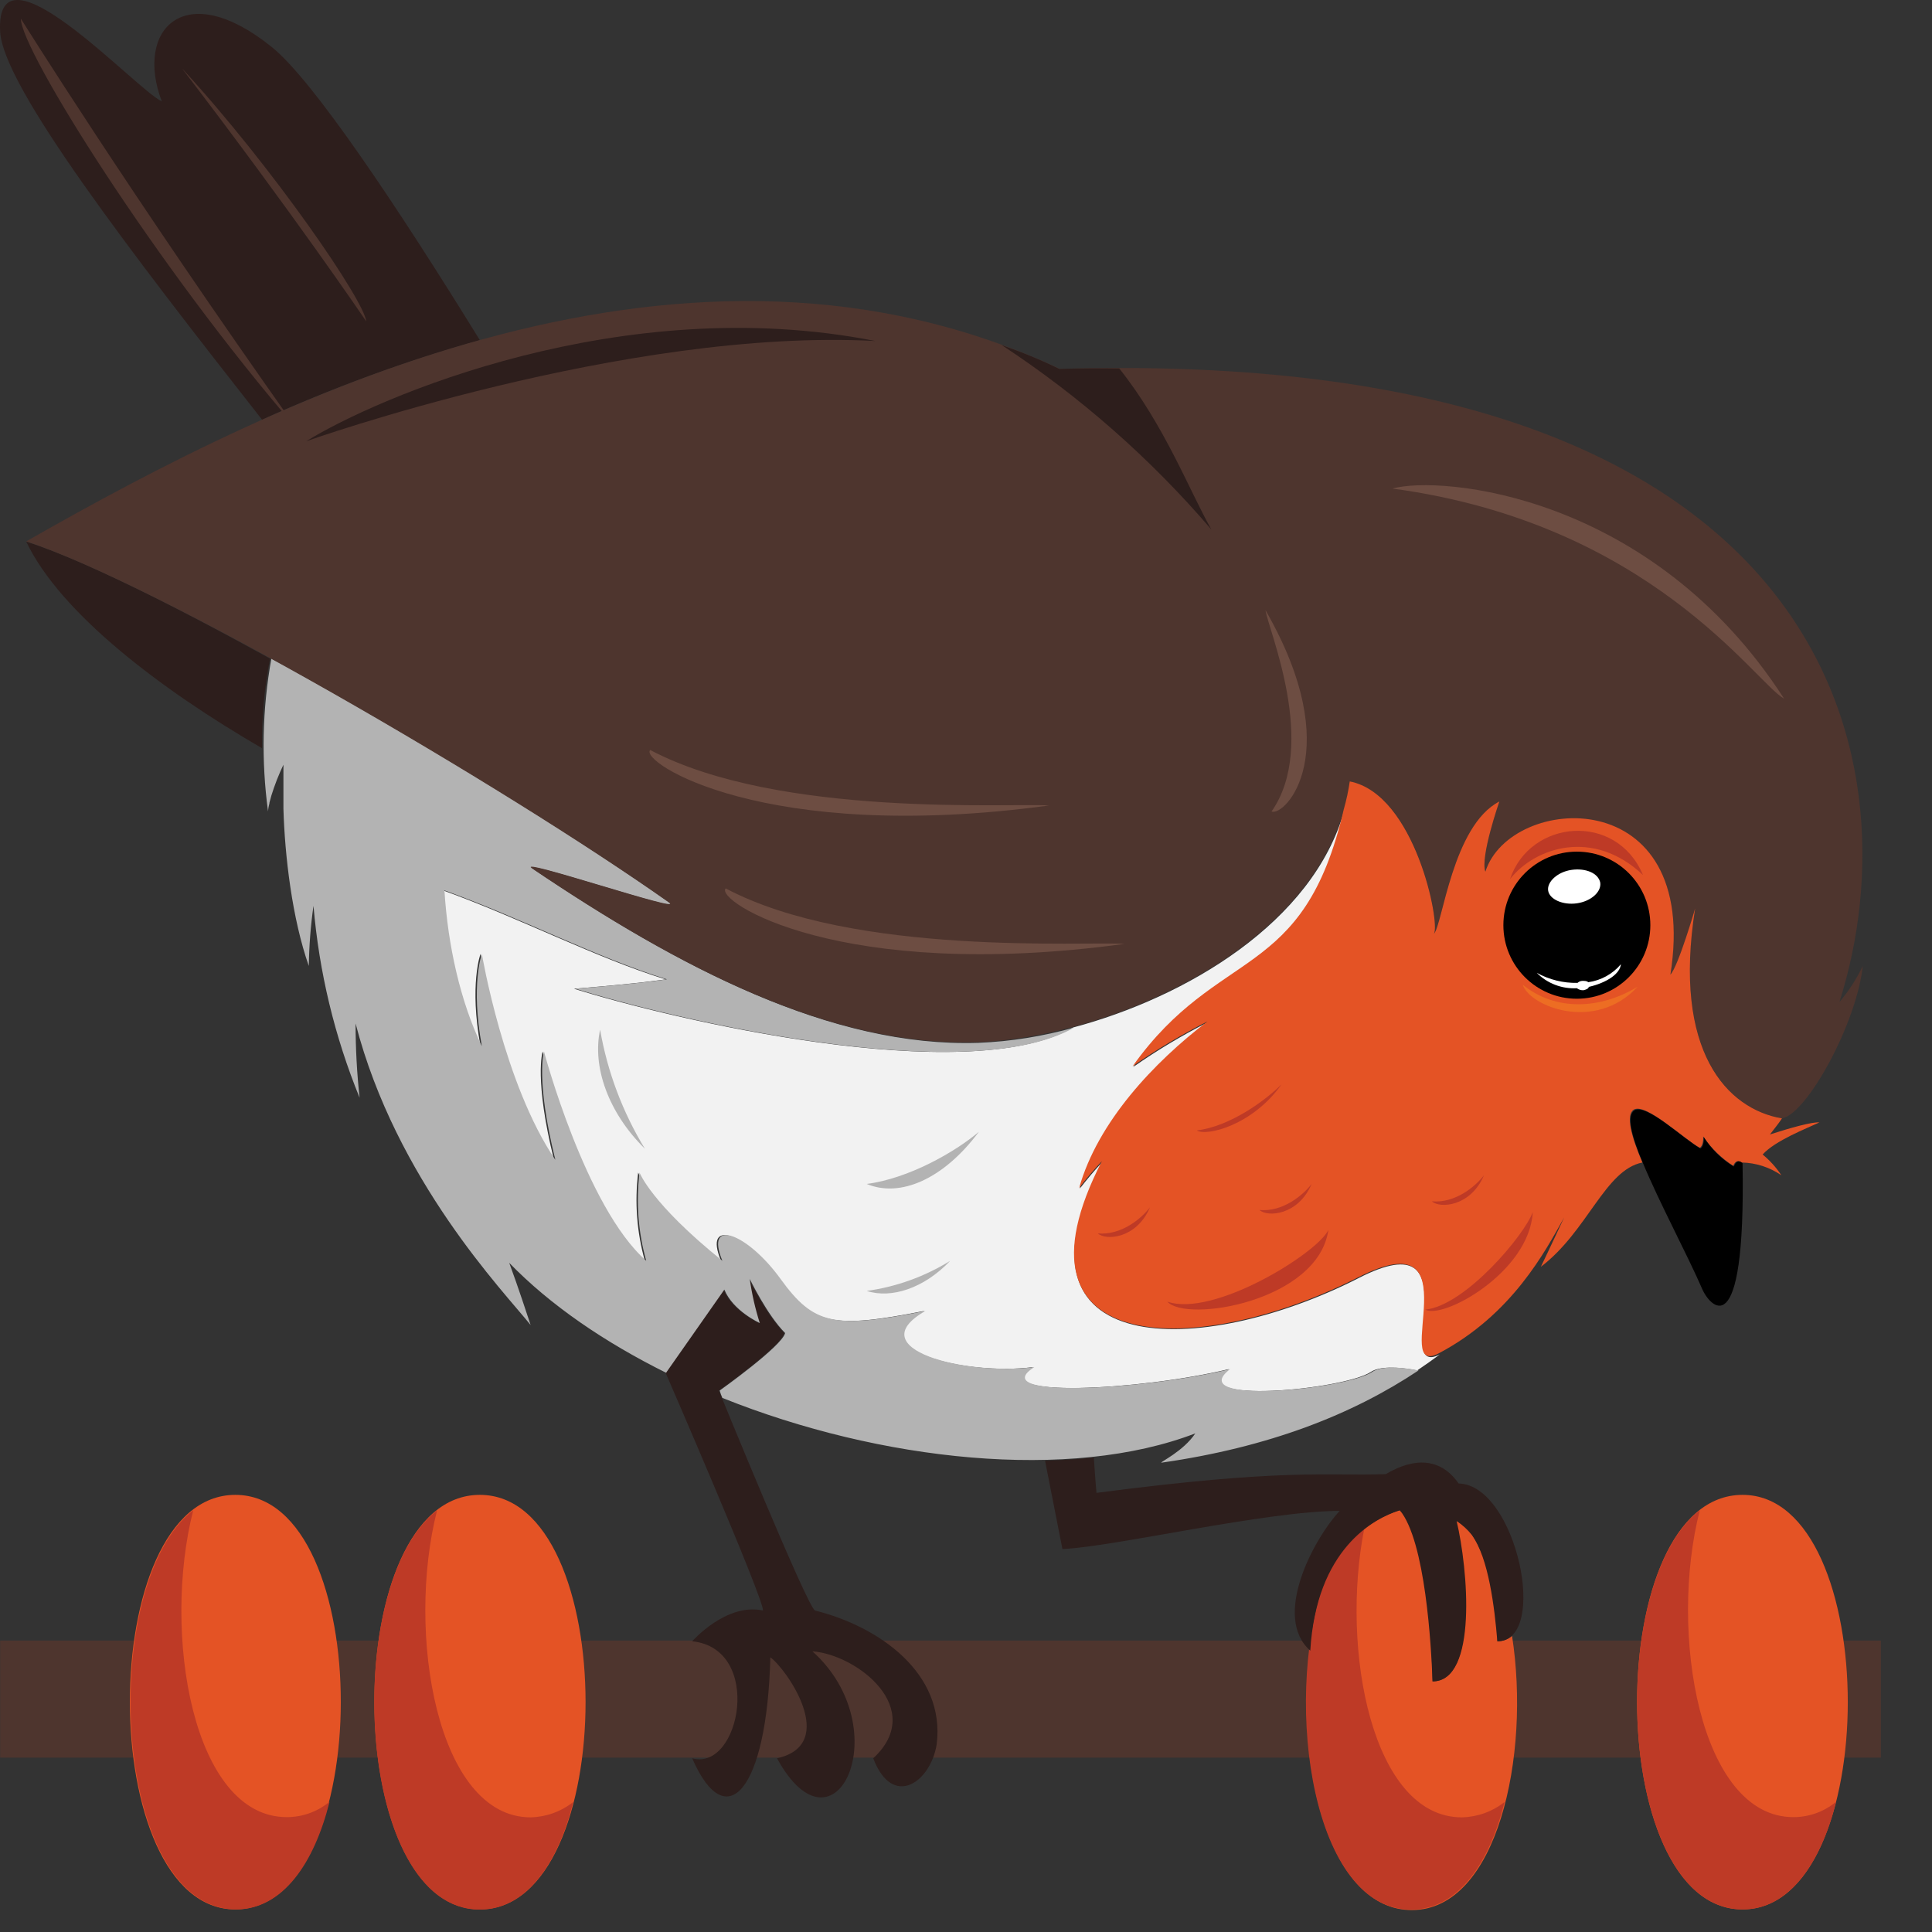 <?xml version="1.0" encoding="UTF-8" standalone="no"?>
<svg
   width="88"
   height="88"
   viewBox="0 0 88 88"
   fill="none"
   version="1.1"
   id="svg40"
   sodipodi:docname="logo-small.ea2bb02.svg"
   inkscape:version="1.1.1 (3bf5ae0d25, 2021-09-20, custom)"
   xmlns:inkscape="http://www.inkscape.org/namespaces/inkscape"
   xmlns:sodipodi="http://sodipodi.sourceforge.net/DTD/sodipodi-0.dtd"
   xmlns="http://www.w3.org/2000/svg"
   xmlns:svg="http://www.w3.org/2000/svg">
  <rect x="0" y="0" width="88" height="88" fill="#333333" stroke="none"/>
  <defs
     id="defs44" />
  <sodipodi:namedview
     id="namedview42"
     pagecolor="#ffffff"
     bordercolor="#666666"
     borderopacity="1.0"
     inkscape:pageshadow="2"
     inkscape:pageopacity="0.0"
     inkscape:pagecheckerboard="0"
     showgrid="false"
     height="86px"
     inkscape:zoom="9.9204545"
     inkscape:cx="28.426117"
     inkscape:cy="44"
     inkscape:window-width="3840"
     inkscape:window-height="2049"
     inkscape:window-x="3840"
     inkscape:window-y="0"
     inkscape:window-maximized="1"
     inkscape:current-layer="svg40" />
  <path
     d="M 85.67,74.728 H 0.007 v 5.33 H 85.67 Z"
     fill="#4e352e"
     id="path2" />
  <path
     d="m 21.856,86.971 c -6.391,0 -6.421,-18.882 0,-18.882 6.421,0 6.421,18.882 0,18.882 z m 45.19,-17.055 c -0.2,-0.278 -0.46,-0.506 -0.761,-0.67 0.517,2.162 1.035,7.34 -1.035,7.34 -0.061,-1.645 -0.03,-6.426 -1.491,-7.796 -0.913,0.274 -2.587,1.096 -3.499,3.441 -0.288,0.934 -0.491,1.892 -0.609,2.863 v 0.091 c -0.639,5.36 0.913,11.816 4.656,11.816 3.895,0 5.417,-7.035 4.565,-12.486 -0.186,0.161 -0.424,0.247 -0.669,0.244 0.061,-1.553 -0.396,-3.746 -1.156,-4.842 z m 12.325,-1.827 c -6.421,0 -6.391,18.882 0,18.882 6.391,0 6.391,-18.882 0,-18.882 z m -68.652,0 c -6.421,0 -6.391,18.882 0,18.882 6.391,0 6.421,-18.882 0,-18.882 z"
     fill="#e45325"
     id="path4" />
  <path
     d="m 13.062,82.768 c 0.711,0.001 1.4,-0.246 1.948,-0.7 -0.7,2.802 -2.13,4.903 -4.26,4.903 -5.66,0 -6.33,-14.801 -1.948,-18.182 -1.43,5.604 -0.03,13.979 4.26,13.979 z m 68.622,0 c -4.26,0 -5.691,-8.406 -4.26,-13.979 -4.382,3.381 -3.713,18.182 1.948,18.182 2.13,0 3.56,-2.101 4.26,-4.903 -0.547,0.454 -1.236,0.702 -1.948,0.7 z M 60.255,72.179 c -1.796,5.543 -0.457,14.801 4.017,14.801 2.13,0 3.56,-2.101 4.26,-4.903 -0.555,0.44 -1.239,0.686 -1.948,0.701 -4.078,0 -5.538,-7.614 -4.443,-13.157 -0.844,0.67 -1.495,1.553 -1.887,2.558 z M 19.903,68.798 c -4.382,3.381 -3.713,18.182 1.948,18.182 2.13,0 3.56,-2.101 4.26,-4.903 -0.555,0.44 -1.239,0.686 -1.948,0.701 -4.254,-0.009 -5.684,-8.384 -4.254,-13.988 z"
     fill="#be3a26"
     id="path6" />
  <path
     d="m 37.127,73.358 c -0.335,-0.091 -4.382,-10.02 -4.382,-10.02 0,0 2.83,-2.01 2.982,-2.619 -0.822,-0.822 -1.613,-2.467 -1.613,-2.467 0.096,0.681 0.248,1.354 0.457,2.01 0,0 -1.217,-0.548 -1.613,-1.523 l -2.647,3.776 c 0,0 4.473,10.294 4.443,10.842 -1.674,-0.365 -3.226,1.401 -3.226,1.401 3.256,0.335 2.191,5.939 0,5.33 1.552,3.563 3.408,1.462 3.56,-4.599 0.7,0.487 3.165,3.959 0.304,4.599 2.647,4.842 5.538,-1.34 1.613,-4.873 2.039,0.152 5.204,2.619 2.769,4.873 0.882,2.315 2.617,1.096 2.891,-0.639 0.402,-3.228 -2.611,-5.36 -5.538,-6.091 z"
     fill="#2d1e1c"
     id="path8" />
  <path
     d="m 66.438,67.571 c -0.822,-1.188 -2.039,-1.188 -3.317,-0.426 -2.8,0.091 -4.534,-0.274 -13.177,0.853 0,0 -0.061,-0.67 -0.122,-1.614 -0.73,0.091 -1.461,0.122 -2.221,0.152 l 0.791,4.02 c 2.313,-0.091 9.281,-1.736 12.629,-1.736 -1.217,1.31 -3.074,4.842 -1.339,6.365 0.274,-4.629 2.891,-6.024 4.078,-6.396 1.169,1.413 1.43,6.182 1.491,7.796 2.069,0 1.613,-5.147 1.095,-7.309 0.264,0.177 0.499,0.393 0.7,0.64 0.761,1.066 1.029,3.307 1.156,4.842 2.374,0 0.876,-7.126 -1.765,-7.187 z"
     fill="#2d1e1c"
     id="path10" />
  <path
     d="m 61.873,58.221 c -7.182,3.655 -16.341,3.746 -11.655,-5.299 -0.365,0.389 -0.71,0.795 -1.035,1.218 0.852,-3.015 3.439,-5.726 5.843,-7.583 -1.182,0.6 -2.321,1.282 -3.408,2.041 3.926,-5.512 7.79,-3.807 9.616,-11.695 -1.43,5.117 -7.212,8.527 -12.355,9.898 -4.899,2.802 -18.38,-0.396 -22.732,-1.766 3.043,-0.244 4.169,-0.426 4.169,-0.426 -3.165,-0.975 -6.664,-2.802 -10.134,-4.051 0.152,2.497 0.73,5.086 1.704,7.096 -0.517,-2.802 0,-4.203 0,-4.203 0,0 1.004,5.939 3.347,9.38 -0.913,-3.685 -0.517,-4.934 -0.517,-4.934 0,0 1.887,7.096 4.656,9.532 -0.366,-1.307 -0.469,-2.673 -0.304,-4.02 0,0 0.517,1.401 3.773,4.02 -0.822,-1.98 1.126,-1.279 2.647,0.822 1.522,2.101 2.434,2.284 6.604,1.462 -3.043,1.736 1.826,2.954 4.96,2.558 -2.252,1.431 4.869,1.066 8.916,0.091 -2.13,1.645 5.264,0.944 6.482,0.122 0.365,-0.244 1.187,-0.244 2.1,-0.061 0.365,-0.244 0.7,-0.487 1.035,-0.731 -2.288,1.157 1.668,-6.243 -3.712,-3.472 z"
     fill="#f2f2f2"
     id="path12" />
  <path
     d="m 54.448,65.287 c -5.691,2.193 -14.333,1.279 -21.545,-1.614 -0.049,-0.109 -0.089,-0.221 -0.122,-0.335 0,0 2.83,-2.01 2.982,-2.619 -0.822,-0.822 -1.613,-2.467 -1.613,-2.467 0.096,0.682 0.248,1.354 0.457,2.01 0,0 -1.217,-0.548 -1.613,-1.523 l -2.647,3.776 c 0,0.008 0.003,0.016 0.009,0.022 0.006,0.006 0.013,0.009 0.021,0.009 -2.83,-1.401 -5.325,-3.106 -7.182,-5.025 0.426,1.157 0.791,2.284 0.974,2.832 -1.217,-1.523 -6.117,-6.578 -7.973,-13.735 0,1.129 0.061,2.258 0.183,3.381 -1.139,-2.79 -1.847,-5.737 -2.1,-8.741 -0.129,0.908 -0.2,1.824 -0.213,2.741 -0.761,-2.162 -1.095,-5.025 -1.156,-7.157 v -2.01 c -0.216,0.453 -0.399,0.921 -0.548,1.401 -0.03,0.122 -0.061,0.213 -0.091,0.335 v 0.03 c -0.035,0.119 -0.056,0.242 -0.061,0.365 -0.315,-2.318 -0.264,-4.672 0.152,-6.974 6.451,3.533 13.694,7.979 18.167,11.146 0.791,0.548 -7.029,-2.101 -6.238,-1.553 6.634,4.477 13.572,8.132 20.267,7.918 1.483,-0.06 2.954,-0.296 4.382,-0.701 -4.899,2.802 -18.38,-0.396 -22.732,-1.766 3.043,-0.244 4.169,-0.426 4.169,-0.426 -3.165,-0.975 -6.664,-2.802 -10.133,-4.051 0.152,2.497 0.73,5.086 1.704,7.096 -0.517,-2.802 0,-4.203 0,-4.203 0,0 1.004,5.939 3.347,9.38 -0.913,-3.685 -0.517,-4.934 -0.517,-4.934 0,0 1.887,7.096 4.656,9.532 -0.366,-1.307 -0.469,-2.673 -0.304,-4.02 0,0 0.517,1.401 3.773,4.02 -0.822,-1.98 1.126,-1.279 2.647,0.822 1.522,2.101 2.434,2.284 6.604,1.462 -3.043,1.736 1.826,2.954 4.96,2.558 -2.252,1.431 4.869,1.066 8.916,0.091 -2.13,1.645 5.264,0.944 6.482,0.122 0.365,-0.244 1.187,-0.244 2.1,-0.061 -3.013,2.01 -6.816,3.502 -11.716,4.203 -0.061,-0.03 1.004,-0.518 1.552,-1.34 z M 39.476,53.927 c 1.522,0.64 3.5,-0.213 5.112,-2.376 -1.071,0.914 -3.201,2.132 -5.112,2.376 z m 0,4.873 c 1.126,0.365 2.617,-0.122 3.804,-1.371 -1.159,0.718 -2.454,1.184 -3.804,1.371 z M 27.334,46.901 c -0.365,1.675 0.365,3.776 2.039,5.421 -1.013,-1.663 -1.705,-3.502 -2.039,-5.421 z"
     fill="#b3b3b3"
     id="path14" />
  <path
     d="m 1.194,24.669 c 1.552,3.259 6.117,6.731 10.742,9.411 -0.024,-1.369 0.099,-2.738 0.365,-4.081 C 7.767,27.492 3.653,25.452 1.194,24.669 Z"
     fill="#2d1e1c"
     id="path16" />
  <path
     d="M 12.392,2.153 C 8.406,-1.075 6.123,1.362 7.371,4.62 6.154,4.042 -0.237,-2.963 0.007,1.453 0.159,3.981 6.032,11.594 11.936,19.117 15.146,17.66 18.463,16.448 21.856,15.493 18.174,9.523 14.279,3.676 12.392,2.153 Z"
     fill="#2d1e1c"
     id="path18" />
  <path
     d="M 83.783,45.643 C 87.344,34.435 83.296,15.767 48.27,16.802 31.381,8.884 13.031,17.898 1.194,24.66 7.097,26.578 22.861,35.745 30.468,41.105 31.26,41.653 23.439,39.004 24.23,39.552 c 6.634,4.477 13.572,8.132 20.267,7.918 5.964,-0.183 16.007,-4.386 16.98,-11.877 3.013,0.579 4.139,6.487 3.834,6.944 0.396,-0.426 0.852,-4.934 2.982,-6.03 0,0 -0.882,2.528 -0.639,3.198 1.126,-3.563 9.829,-4.112 8.429,4.69 0.396,-0.396 1.126,-3.015 1.126,-3.015 -1.035,6.517 1.491,9.136 3.956,9.563 1.156,-0.213 3.408,-4.355 3.682,-6.944 -0.283,0.591 -0.641,1.144 -1.065,1.645 z"
     fill="#4e352e"
     id="path20" />
  <path
     d="M 13.944,20.1 C 17.14,18.121 28.308,13.248 39.871,15.532 28.49,14.923 13.944,20.1 13.944,20.1 Z m 34.326,-3.289 c -0.86,-0.417 -1.744,-0.783 -2.647,-1.096 3.564,2.338 6.781,5.168 9.555,8.406 -0.974,-1.706 -2.13,-4.751 -4.199,-7.34 -0.882,-0.009 -1.795,-0.009 -2.708,0.021 z"
     fill="#2d1e1c"
     id="path22" />
  <path
     d="M 51.222,42.993 C 38.198,44.76 32.538,41.014 33.055,40.465 c 5.843,3.106 16.433,2.406 18.167,2.528 z M 29.616,34.161 c -0.517,0.518 5.143,4.294 18.167,2.528 -1.734,-0.122 -12.294,0.579 -18.167,-2.528 z m 28.301,2.802 c 0.609,0.244 3.439,-2.711 -0.274,-9.167 0.122,0.883 2.404,6.121 0.274,9.167 z M 81.258,31.816 C 75.233,22.466 65.586,21.644 63.425,22.253 c 11.74,1.584 16.494,8.811 17.826,9.563 z"
     fill="#6d4d42"
     id="path24" />
  <path
     d="m 80.284,52.587 c 0.578,-0.64 2.009,-1.188 2.587,-1.462 -0.335,-0.03 -1.309,0.244 -2.252,0.548 0.183,-0.244 0.365,-0.457 0.548,-0.731 -2.495,-0.426 -4.991,-3.046 -3.956,-9.563 0,0 -0.761,2.619 -1.126,3.015 1.4,-8.832 -7.303,-8.253 -8.429,-4.69 -0.243,-0.67 0.639,-3.198 0.639,-3.198 -2.13,1.096 -2.587,5.604 -2.982,6.03 0.304,-0.457 -0.852,-6.365 -3.834,-6.944 -0.062,0.432 -0.154,0.86 -0.274,1.279 -1.826,7.888 -5.691,6.182 -9.616,11.695 1.087,-0.759 2.226,-1.441 3.408,-2.041 -2.434,1.858 -4.991,4.568 -5.843,7.583 0.324,-0.423 0.67,-0.83 1.035,-1.218 -4.656,9.045 4.473,8.954 11.655,5.299 5.417,-2.771 1.4,4.69 3.713,3.441 3.317,-1.766 4.808,-4.599 5.691,-6.182 -0.609,1.31 -1.065,2.254 -1.065,2.254 2.13,-1.614 2.921,-4.416 4.625,-4.751 -0.517,-1.218 -0.761,-2.162 -0.396,-2.406 0.548,-0.335 2.282,1.34 3.013,1.736 0.183,-0.122 0.152,-0.518 0.152,-0.518 0.361,0.534 0.827,0.99 1.369,1.34 0.152,-0.365 0.365,-0.152 0.396,-0.152 0.642,0.015 1.266,0.216 1.795,0.579 -0.235,-0.356 -0.522,-0.674 -0.852,-0.944 z"
     fill="#e45325"
     id="path26" />
  <path
     d="m 74.837,39.857 c -2.252,-2.132 -4.899,-1.279 -6.056,0.183 0.907,-2.711 4.839,-3.076 6.056,-0.183 z m -5.021,15.349 c -0.365,1.036 -3.074,4.264 -4.899,4.446 0.816,0.457 4.747,-1.706 4.899,-4.446 z m -11.442,-5.817 c -0.73,0.731 -2.343,1.919 -3.865,2.101 0.457,0.283 2.556,-0.244 3.865,-2.101 z m -5.995,5.604 c -0.396,0.518 -1.309,1.279 -2.374,1.188 0.365,0.335 1.765,0.244 2.374,-1.188 z m 7.364,-1.066 c -0.396,0.518 -1.309,1.279 -2.374,1.188 0.365,0.335 1.765,0.244 2.374,-1.188 z m 7.851,-0.396 c -0.396,0.518 -1.308,1.279 -2.374,1.188 0.365,0.335 1.765,0.244 2.374,-1.188 z m -7.09,2.497 c -0.517,1.066 -5.234,3.99 -7.334,3.259 0.852,0.975 6.847,0 7.334,-3.25 z"
     fill="#be3a26"
     id="path28" />
  <path
     d="m 74.593,44.943 c -1.704,1.036 -3.743,1.127 -5.234,-0.091 0.304,0.975 3.287,2.193 5.234,0.091 z"
     fill="#ed6d23"
     id="path30" />
  <path
     d="M 13.488,19.491 C 7.097,12.091 0.95,2.284 0.95,0.853 0.95,0.843 5.88,8.762 13.488,19.491 Z m 3.195,-4.842 C 16.622,13.735 12.453,7.644 8.284,3.106 13.366,9.745 16.683,14.639 16.683,14.639 Z"
     fill="#4e352e"
     id="path32" />
  <path
     d="m 78.975,53.135 c -0.556,-0.332 -1.025,-0.792 -1.369,-1.34 0,0 0.03,0.396 -0.152,0.518 -0.73,-0.396 -2.465,-2.071 -3.013,-1.736 -0.365,0.244 -0.122,1.188 0.396,2.406 0.73,1.766 2.008,4.142 2.708,5.756 0.274,0.639 1.978,2.863 1.826,-5.756 -0.03,-0.03 -0.25,-0.244 -0.396,0.152 z"
     fill="#000000"
     id="path34" />
  <path
     d="m 71.824,45.491 c 1.849,0 3.347,-1.5 3.347,-3.35 0,-1.85 -1.499,-3.35 -3.347,-3.35 -1.849,0 -3.347,1.5 -3.347,3.35 0,1.85 1.499,3.35 3.347,3.35 z"
     fill="#000000"
     id="path36" />
  <path
     d="m 72.889,40.201 c 0.061,0.426 -0.426,0.853 -1.065,0.944 -0.639,0.091 -1.248,-0.183 -1.308,-0.579 -0.061,-0.396 0.426,-0.853 1.065,-0.944 0.639,-0.091 1.217,0.143 1.308,0.579 z m 0.943,3.716 c -0.379,0.449 -0.91,0.742 -1.491,0.822 -0.061,-0.061 -0.152,-0.061 -0.274,-0.061 -0.079,0.005 -0.155,0.037 -0.213,0.091 -0.648,0.014 -1.288,-0.144 -1.856,-0.457 0.237,0.239 0.523,0.426 0.838,0.546 0.315,0.121 0.651,0.173 0.988,0.154 0.087,0.066 0.195,0.099 0.304,0.091 0.122,-0.03 0.213,-0.061 0.243,-0.152 0.791,-0.183 1.43,-0.588 1.461,-1.045 z"
     fill="#ffffff"
     id="path38" />
</svg>
